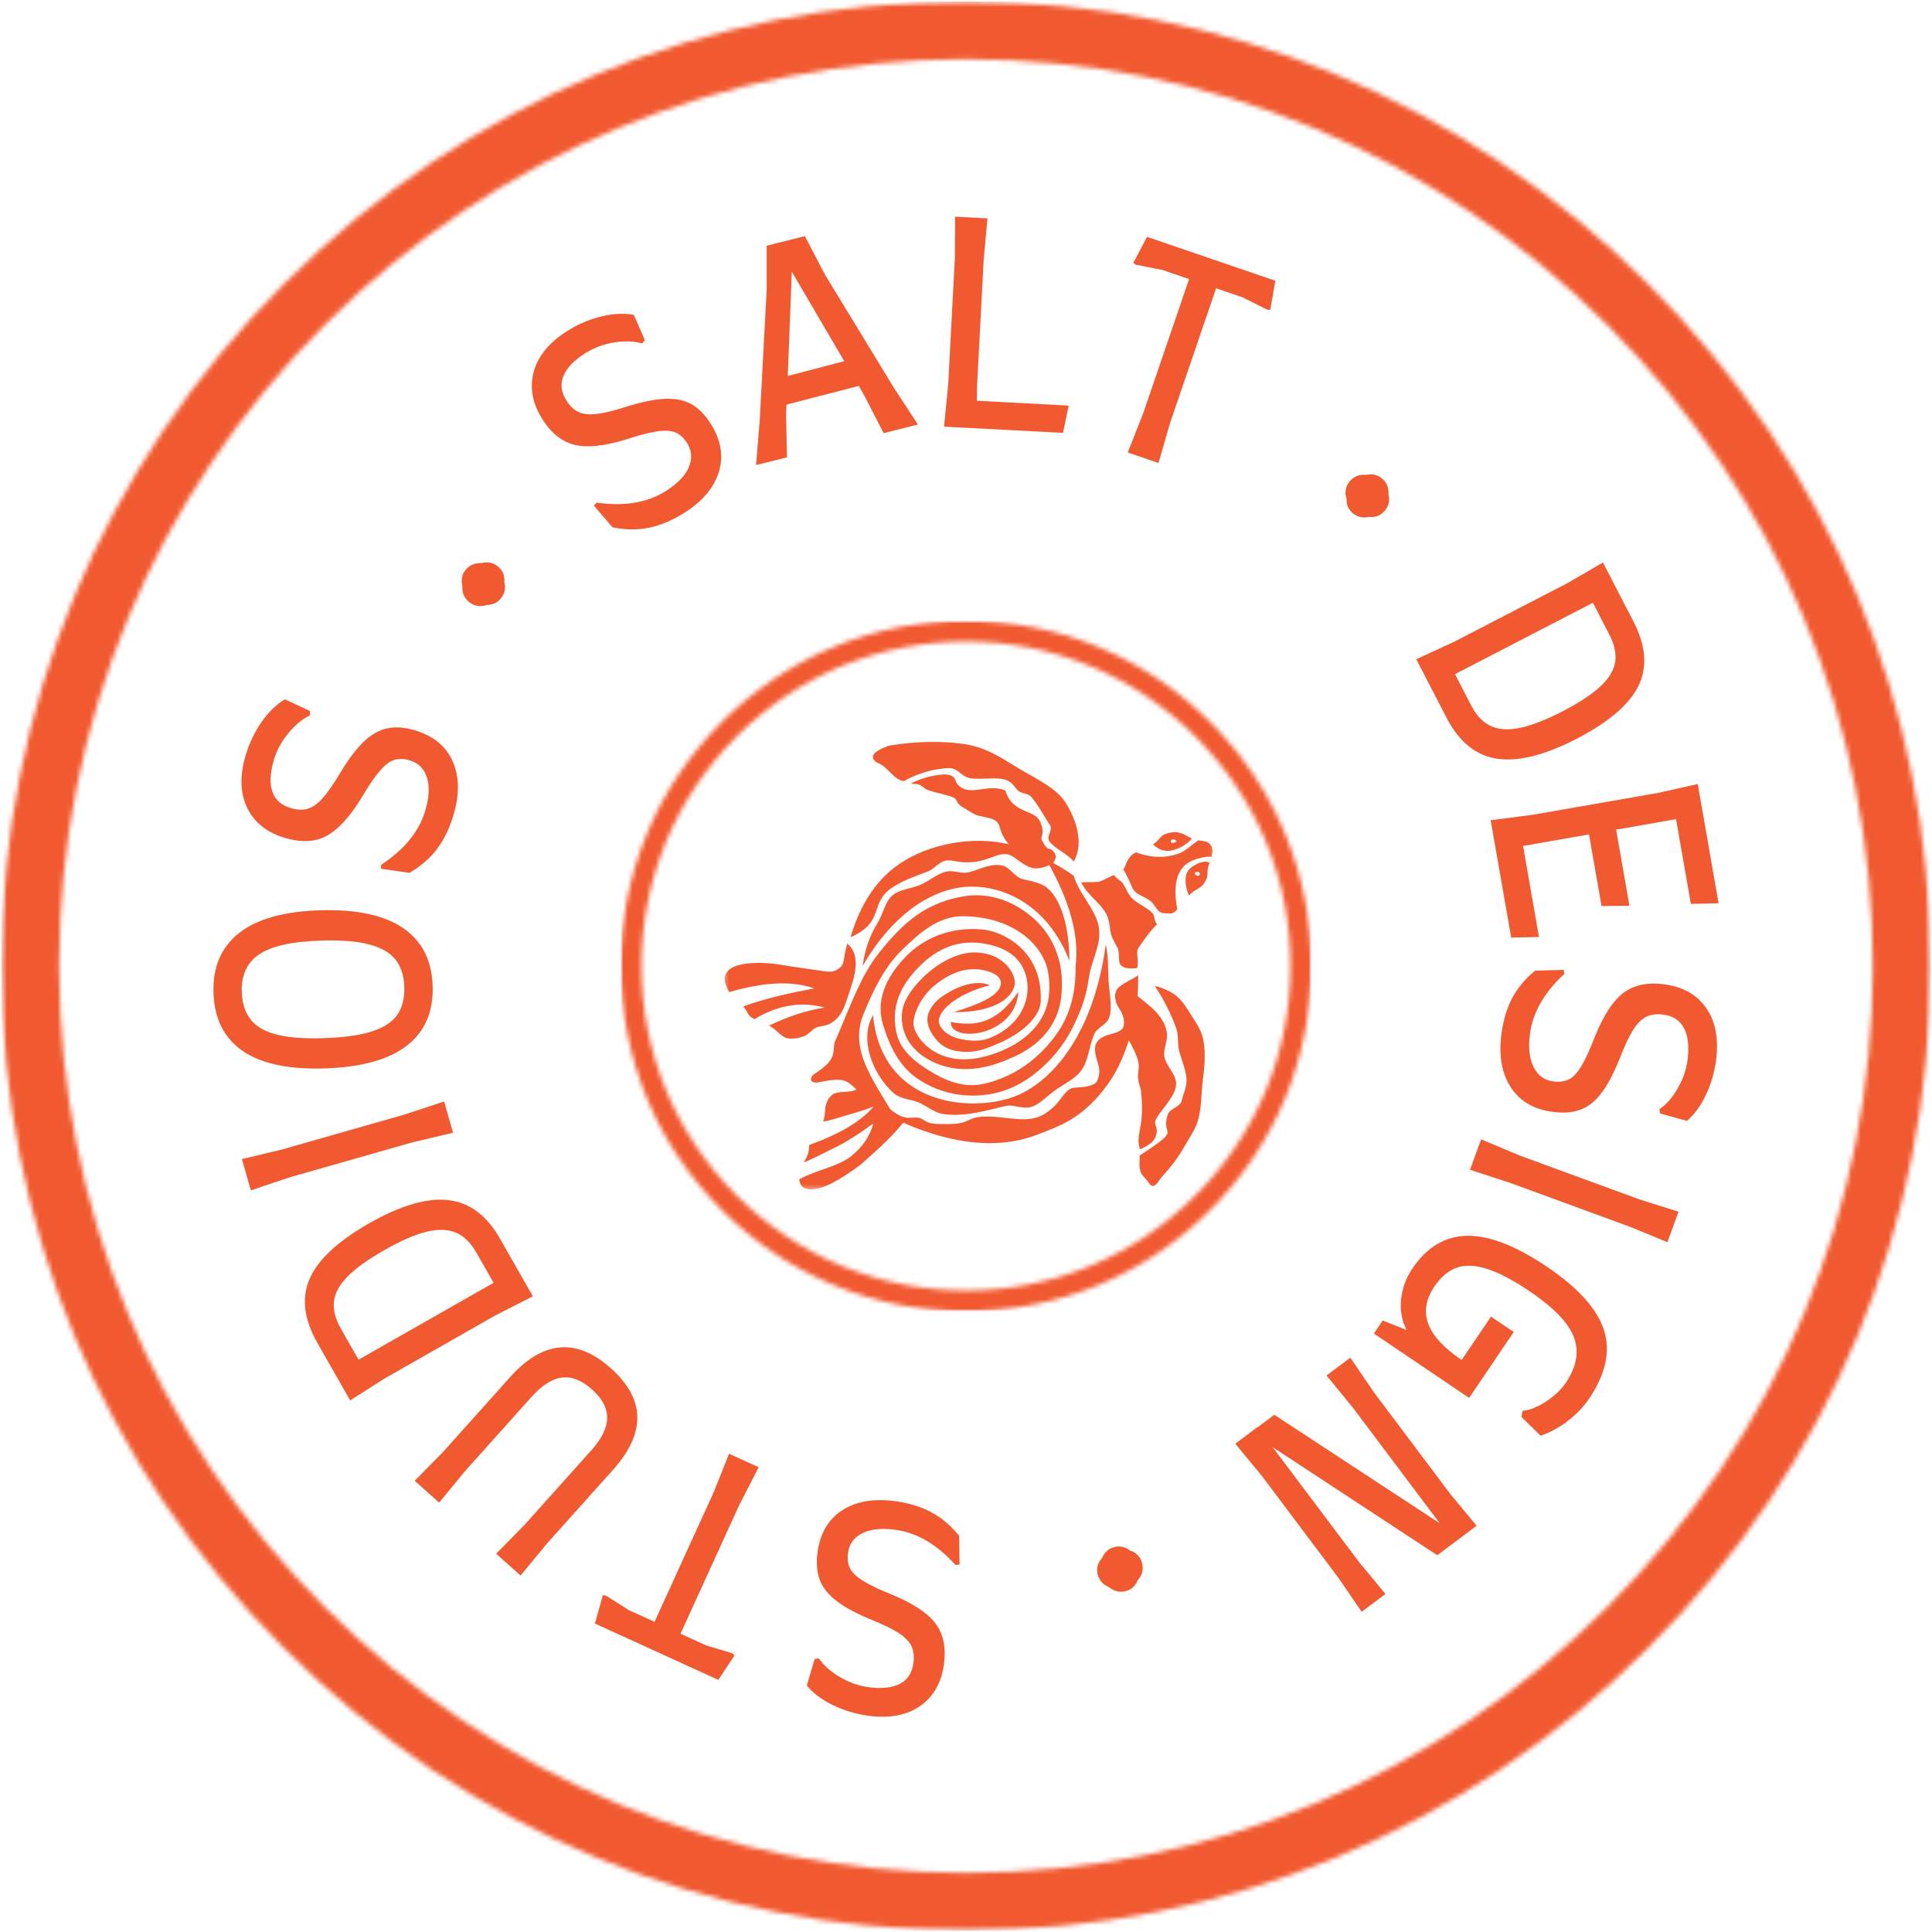 <svg width="420" height="420" viewBox="0 0 420 420" fill="none" xmlns="http://www.w3.org/2000/svg">
<path d="M148.681 111.534C146.124 113.133 143.603 114.196 141.118 114.722C138.644 115.238 135.993 115.212 133.16 114.639L129.097 109.909L129.702 109.264C135.67 110.128 140.665 109.3 144.681 106.784C147.233 105.191 148.915 103.467 149.722 101.618C150.525 99.774 150.415 98.024 149.389 96.368C148.681 95.232 147.847 94.451 146.889 94.034C145.941 93.618 144.629 93.529 142.952 93.764C141.269 94.003 138.936 94.607 135.952 95.576C131.327 96.993 127.639 97.368 124.889 96.701C122.139 96.024 119.801 94.149 117.868 91.076C115.702 87.607 115.097 84.159 116.056 80.743C117.004 77.326 119.441 74.389 123.368 71.93C125.702 70.462 128.16 69.409 130.743 68.784C133.327 68.159 135.67 68.05 137.785 68.451L140.202 73.972L139.577 74.659C137.795 74.149 135.769 74.076 133.493 74.451C131.217 74.826 129.16 75.587 127.327 76.722C124.816 78.305 123.202 79.972 122.493 81.722C121.775 83.462 121.972 85.222 123.097 87.014C123.879 88.253 124.775 89.107 125.785 89.576C126.801 90.034 128.108 90.175 129.702 89.993C131.285 89.816 133.394 89.3 136.035 88.451C139.436 87.383 142.269 86.8 144.535 86.701C146.795 86.592 148.722 86.982 150.306 87.868C151.889 88.758 153.295 90.196 154.535 92.18C156.769 95.738 157.337 99.238 156.243 102.68C155.16 106.113 152.639 109.066 148.681 111.534Z" fill="#F15A31"/>
<path d="M199.549 92.291L192.091 94.166L187.799 85.812L186.695 83.895L170.986 87.958L170.882 90.041L171.091 99.416L164.361 101.104L165.153 91.479L166.674 62.833V53.416L174.966 51.333L179.32 59.666L194.257 84.187L199.549 92.291ZM183.528 78.52L172.132 59.062L171.257 81.729L183.528 78.52Z" fill="#F15A31"/>
<path d="M232.317 88.168L231.087 94.106L205.233 92.751L206.129 83.647L207.587 55.939L207.629 47.106L214.671 47.481L213.858 56.272L212.4 83.981L212.358 87.126L232.317 88.168Z" fill="#F15A31"/>
<path d="M276.141 67.362L275.433 67.3L270.162 64.654L264.37 62.675L254.391 91.862L251.849 100.654L245.162 98.362L248.516 89.862L258.495 60.675L252.724 58.696L246.933 57.55L246.37 57.175L249.349 51.487L277.245 61.029L276.141 67.362Z" fill="#F15A31"/>
<path d="M301.033 111.033C300.142 112.091 298.996 112.533 297.595 112.367C296.262 112.674 295.08 112.403 294.054 111.554C293.121 110.762 292.679 109.716 292.72 108.408C292.272 106.981 292.512 105.721 293.429 104.637C294.356 103.544 295.543 103.075 296.991 103.242C298.324 102.94 299.47 103.195 300.429 104.012C301.481 104.887 301.955 106.054 301.845 107.512C302.179 108.835 301.908 110.007 301.033 111.033Z" fill="#F15A31"/>
<path d="M355.073 135.058C357.808 140.334 358.183 145.006 356.198 149.079C354.209 153.147 349.73 156.985 342.761 160.6C335.787 164.194 330.001 165.642 325.407 164.933C320.823 164.225 317.183 161.272 314.49 156.079L307.886 143.308L316.198 139.475L340.823 126.725L348.469 122.288L355.073 135.058ZM319.803 153.329C320.938 155.538 322.365 157.038 324.073 157.829C325.792 158.621 327.917 158.751 330.448 158.225C332.99 157.694 336.063 156.501 339.678 154.642C343.396 152.709 346.167 150.876 347.99 149.142C349.823 147.418 350.87 145.652 351.136 143.85C351.396 142.058 350.948 140.043 349.782 137.808L346.282 131.038L316.303 146.558L319.803 153.329Z" fill="#F15A31"/>
<path d="M334.561 203.701L328.519 203.826L324.061 178.305L333.124 177.139L360.457 172.368L369.082 170.43L373.603 196.368L367.582 196.493L364.353 178.076L351.332 180.368L354.228 196.91L348.165 196.972L345.436 181.389L331.103 183.91L334.561 203.701Z" fill="#F15A31"/>
<path d="M326.371 225.004C326.736 222.014 327.496 219.389 328.663 217.129C329.814 214.879 331.502 212.837 333.726 211.004L339.955 210.837L340.08 211.712C335.647 215.796 333.147 220.197 332.58 224.921C332.215 227.905 332.502 230.285 333.434 232.066C334.361 233.858 335.798 234.869 337.746 235.108C339.064 235.259 340.184 235.098 341.101 234.629C342.017 234.155 342.913 233.191 343.788 231.733C344.663 230.285 345.663 228.098 346.788 225.171C348.606 220.681 350.642 217.577 352.892 215.858C355.142 214.15 358.064 213.514 361.663 213.962C365.731 214.462 368.793 216.155 370.851 219.046C372.903 221.931 373.647 225.676 373.08 230.275C372.746 233.009 372.007 235.577 370.871 237.983C369.746 240.384 368.356 242.28 366.705 243.671L360.892 242.066L360.746 241.129C362.272 240.087 363.606 238.556 364.746 236.546C365.897 234.53 366.606 232.452 366.871 230.316C367.231 227.369 366.955 225.072 366.038 223.421C365.132 221.764 363.632 220.816 361.538 220.566C360.09 220.384 358.871 220.546 357.871 221.046C356.871 221.546 355.939 222.467 355.08 223.816C354.215 225.16 353.278 227.129 352.267 229.712C350.96 233.03 349.632 235.598 348.288 237.421C346.955 239.254 345.439 240.504 343.746 241.171C342.048 241.837 340.043 242.025 337.726 241.733C333.559 241.233 330.481 239.473 328.496 236.462C326.512 233.462 325.804 229.639 326.371 225.004Z" fill="#F15A31"/>
<path d="M330.44 251.226L356.482 260.768L364.898 263.413L362.482 270.038L354.315 266.684L328.273 257.143L319.565 254.309L321.982 247.684L330.44 251.226Z" fill="#F15A31"/>
<path d="M336.296 275.377C343.056 279.945 347.181 284.523 348.671 289.107C350.155 293.69 349.093 298.659 345.483 304.023C344.301 305.773 342.796 307.362 340.963 308.794C339.14 310.237 337.129 311.346 334.921 312.127L330.754 308.044L330.983 306.732C332.593 306.534 334.301 305.846 336.108 304.669C337.911 303.487 339.343 302.127 340.4 300.586C342.759 297.086 343.338 293.773 342.129 290.648C340.921 287.534 337.759 284.252 332.65 280.794C329.077 278.377 326.009 276.742 323.442 275.898C320.869 275.049 318.661 274.93 316.796 275.544C314.921 276.169 313.265 277.549 311.817 279.69C309.973 282.44 309.525 285.127 310.483 287.752C311.442 290.388 313.869 293.023 317.754 295.648L324.129 286.211L329.067 289.565L319.379 303.898L298.671 289.898L300.588 287.065L305.796 289.127C304.744 287.138 304.338 284.93 304.588 282.502C304.827 280.07 305.65 277.815 307.067 275.732C310.192 271.107 314.15 268.742 318.942 268.648C323.733 268.565 329.515 270.805 336.296 275.377Z" fill="#F15A31"/>
<path d="M274.25 320.767L268.542 313.85L273.375 310.225L273.417 310.267L277.021 307.558L312.979 331.142L294.167 306.1L288.375 299.017L293.542 295.142L298.708 302.704L315.354 324.871L321 331.683L312.458 338.1L276.667 314.6L295.437 339.558L301.187 346.517L296.021 350.392L290.917 342.954L274.25 320.767Z" fill="#F15A31"/>
<path d="M238.634 342.269C238.301 340.936 238.613 339.749 239.571 338.707C240.087 337.441 240.988 336.644 242.28 336.311C243.462 336.004 244.571 336.249 245.613 337.04C247.045 337.525 247.936 338.457 248.28 339.832C248.629 341.217 248.311 342.457 247.321 343.54C246.811 344.801 245.941 345.587 244.717 345.894C243.384 346.228 242.155 345.926 241.03 344.999C239.769 344.483 238.967 343.571 238.634 342.269Z" fill="#F15A31"/>
<path d="M194.583 326.334C197.572 326.741 200.181 327.537 202.416 328.73C204.655 329.907 206.687 331.626 208.52 333.876L208.603 340.105L207.728 340.23C203.702 335.741 199.333 333.189 194.624 332.564C191.64 332.157 189.249 332.407 187.458 333.314C185.655 334.215 184.619 335.636 184.353 337.584C184.176 338.902 184.322 340.022 184.791 340.939C185.249 341.866 186.202 342.777 187.645 343.668C189.077 344.569 191.249 345.605 194.166 346.772C198.64 348.647 201.723 350.715 203.416 352.98C205.098 355.256 205.697 358.194 205.208 361.793C204.655 365.845 202.916 368.881 199.999 370.897C197.072 372.907 193.306 373.605 188.708 372.98C185.989 372.605 183.431 371.834 181.041 370.668C178.655 369.511 176.77 368.095 175.395 366.418L177.103 360.647L178.02 360.522C179.062 362.048 180.583 363.397 182.583 364.564C184.572 365.741 186.624 366.48 188.749 366.772C191.697 367.157 193.999 366.907 195.666 366.022C197.322 365.147 198.286 363.657 198.562 361.564C198.76 360.116 198.619 358.886 198.145 357.876C197.661 356.876 196.749 355.928 195.416 355.043C194.083 354.168 192.135 353.209 189.562 352.168C186.26 350.819 183.708 349.459 181.916 348.084C180.114 346.72 178.885 345.194 178.228 343.501C177.577 341.803 177.411 339.798 177.728 337.48C178.286 333.314 180.077 330.256 183.103 328.314C186.135 326.371 189.958 325.709 194.583 326.334Z" fill="#F15A31"/>
<path d="M131.061 346.781L131.748 346.885L136.748 350.052L142.29 352.572L155.102 324.51L158.498 316.031L164.936 318.968L160.748 327.093L147.936 355.156L153.498 357.697L159.144 359.385L159.686 359.843L156.165 365.197L129.332 352.947L131.061 346.781Z" fill="#F15A31"/>
<path d="M90.151 321.909L96.338 315.617L110.859 299.409C118.015 291.409 125.328 290.758 132.796 297.45C136.562 300.815 138.479 304.336 138.546 308.013C138.604 311.69 136.854 315.518 133.296 319.492L118.776 335.7L113.171 342.513L107.859 337.763L114.046 331.471L128.567 315.263C130.817 312.747 131.958 310.419 131.984 308.263C132.015 306.096 130.916 304.029 128.692 302.055C126.484 300.07 124.312 299.211 122.171 299.471C120.036 299.737 117.838 301.128 115.588 303.638L101.067 319.846L95.463 326.659L90.151 321.909Z" fill="#F15A31"/>
<path d="M68.989 291.934C66.062 286.768 65.505 282.116 67.323 277.976C69.146 273.825 73.463 269.804 80.281 265.913C87.104 262.038 92.823 260.366 97.448 260.893C102.073 261.408 105.833 264.215 108.719 269.309L115.844 281.809L107.698 285.955L83.594 299.684L76.114 304.434L68.989 291.934ZM103.531 272.268C102.312 270.116 100.823 268.679 99.073 267.955C97.312 267.221 95.172 267.163 92.656 267.788C90.146 268.413 87.125 269.736 83.594 271.747C79.958 273.82 77.26 275.757 75.51 277.559C73.75 279.366 72.776 281.174 72.594 282.976C72.401 284.783 72.927 286.778 74.177 288.976L77.948 295.58L107.302 278.872L103.531 272.268Z" fill="#F15A31"/>
<path d="M89.592 248.353L62.925 255.958L54.529 258.77L52.592 251.978L61.196 249.916L87.863 242.312L96.55 239.458L98.488 246.249L89.592 248.353Z" fill="#F15A31"/>
<path d="M94.056 214.328C94.233 219.969 92.358 224.307 88.41 227.349C84.452 230.38 78.514 232.015 70.598 232.265C62.754 232.515 56.806 231.255 52.764 228.474C48.712 225.682 46.593 221.469 46.41 215.828C46.233 210.234 48.077 205.906 51.952 202.849C55.816 199.797 61.671 198.14 69.514 197.89C77.431 197.64 83.462 198.922 87.598 201.724C91.723 204.531 93.874 208.734 94.056 214.328ZM87.889 214.515C87.806 212.047 87.155 210.057 85.931 208.557C84.712 207.047 82.785 205.953 80.16 205.286C77.535 204.609 74.056 204.338 69.723 204.474C63.462 204.682 59.009 205.677 56.369 207.453C53.718 209.219 52.447 211.948 52.556 215.64C52.639 218.114 53.285 220.114 54.494 221.64C55.702 223.172 57.598 224.26 60.181 224.911C62.764 225.568 66.171 225.823 70.389 225.682C74.723 225.547 78.181 225.068 80.764 224.245C83.348 223.427 85.202 222.234 86.327 220.661C87.452 219.078 87.973 217.031 87.889 214.515Z" fill="#F15A31"/>
<path d="M98.594 177.152C97.73 180.043 96.542 182.501 95.032 184.527C93.516 186.559 91.511 188.298 89.011 189.757L82.824 188.861L82.865 187.986C87.907 184.694 91.105 180.772 92.449 176.215C93.308 173.33 93.428 170.923 92.803 169.007C92.193 167.09 90.949 165.856 89.074 165.298C87.797 164.923 86.667 164.897 85.678 165.215C84.693 165.522 83.652 166.319 82.553 167.611C81.443 168.892 80.089 170.882 78.49 173.59C75.949 177.715 73.428 180.439 70.928 181.757C68.417 183.064 65.422 183.194 61.949 182.152C58.022 180.986 55.282 178.814 53.74 175.632C52.199 172.439 52.089 168.621 53.407 164.173C54.199 161.538 55.355 159.126 56.865 156.944C58.381 154.767 60.074 153.126 61.949 152.027L67.386 154.569L67.365 155.527C65.714 156.319 64.152 157.611 62.678 159.402C61.209 161.184 60.167 163.1 59.553 165.152C58.709 168.017 58.594 170.335 59.219 172.111C59.834 173.876 61.152 175.059 63.178 175.652C64.584 176.069 65.818 176.126 66.886 175.819C67.959 175.501 69.027 174.751 70.094 173.569C71.167 172.376 72.417 170.59 73.844 168.215C75.678 165.147 77.417 162.83 79.053 161.257C80.693 159.689 82.397 158.715 84.157 158.34C85.922 157.955 87.928 158.09 90.178 158.757C94.204 159.955 96.949 162.205 98.407 165.507C99.865 168.798 99.928 172.684 98.594 177.152Z" fill="#F15A31"/>
<path d="M108.196 123.121C109.28 123.97 109.759 125.1 109.634 126.516C109.983 127.839 109.738 129.016 108.905 130.058C108.155 131.016 107.134 131.506 105.842 131.516C104.4 131.99 103.123 131.787 102.009 130.912C100.9 130.027 100.405 128.85 100.53 127.391C100.186 126.074 100.4 124.923 101.176 123.933C102.04 122.865 103.196 122.36 104.655 122.412C105.978 122.053 107.155 122.287 108.196 123.121Z" fill="#F15A31"/>
<mask id="mask0_1_121" style="mask-type:luminance" maskUnits="userSpaceOnUse" x="0" y="0" width="420" height="420">
<path d="M0.292 0.292H419.708V419.708H0.292V0.292Z" fill="white"/>
</mask>
<g mask="url(#mask0_1_121)">
<mask id="mask1_1_121" style="mask-type:luminance" maskUnits="userSpaceOnUse" x="0" y="0" width="420" height="420">
<path d="M210 419.708C154.01 419.708 101.292 397.917 61.729 358.271C22.083 318.708 0.292 265.99 0.292 210C0.292 154.01 22.083 101.292 61.729 61.729C101.292 22.083 154.01 0.292 210 0.292C265.99 0.292 318.708 22.083 358.271 61.729C397.917 101.375 419.708 154.01 419.708 210C419.708 265.99 397.917 318.708 358.271 358.271C318.708 397.917 265.99 419.708 210 419.708ZM210 12.865C157.365 12.865 107.828 33.396 70.615 70.615C33.396 107.828 12.865 157.365 12.865 210C12.865 262.635 33.396 312.172 70.615 349.385C107.828 386.604 157.365 407.135 210 407.135C262.635 407.135 312.172 386.604 349.385 349.385C386.604 312.172 407.135 262.635 407.135 210C407.135 157.365 386.604 107.828 349.385 70.615C312.172 33.396 262.635 12.865 210 12.865Z" fill="white"/>
</mask>
<g mask="url(#mask1_1_121)">
<path d="M0.292 0.292H419.708V419.708H0.292V0.292Z" fill="#F15A31"/>
</g>
</g>
<mask id="mask2_1_121" style="mask-type:luminance" maskUnits="userSpaceOnUse" x="134" y="134" width="152" height="152">
<path d="M134.953 134.953H285.047V285.047H134.953V134.953Z" fill="white"/>
</mask>
<g mask="url(#mask2_1_121)">
<mask id="mask3_1_121" style="mask-type:luminance" maskUnits="userSpaceOnUse" x="134" y="134" width="152" height="152">
<path d="M210 285.047C189.964 285.047 171.094 277.25 156.938 263.063C142.75 248.906 134.953 230.036 134.953 210C134.953 189.964 142.75 171.094 156.938 156.938C171.094 142.75 189.964 134.953 210 134.953C230.036 134.953 248.906 142.75 263.063 156.938C277.25 171.125 285.047 189.964 285.047 210C285.047 230.036 277.25 248.906 263.063 263.063C248.906 277.25 230.036 285.047 210 285.047ZM210 139.453C191.161 139.453 173.438 146.802 160.12 160.12C146.802 173.438 139.453 191.161 139.453 210C139.453 228.839 146.802 246.563 160.12 259.88C173.438 273.198 191.161 280.547 210 280.547C228.839 280.547 246.563 273.198 259.88 259.88C273.198 246.563 280.547 228.839 280.547 210C280.547 191.161 273.198 173.438 259.88 160.12C246.563 146.802 228.839 139.453 210 139.453Z" fill="white"/>
</mask>
<g mask="url(#mask3_1_121)">
<path d="M134.953 134.953H285.047V285.047H134.953V134.953Z" fill="#F15A31"/>
</g>
</g>
<mask id="mask4_1_121" style="mask-type:luminance" maskUnits="userSpaceOnUse" x="157" y="161" width="107" height="98">
<path d="M157.333 161.016H263.891V258.604H157.333V161.016Z" fill="white"/>
</mask>
<g mask="url(#mask4_1_121)">
<path fill-rule="evenodd" clip-rule="evenodd" d="M175.01 225.161C175.927 224.75 176.495 223.818 177.391 223.417C178.094 223.104 178.953 223.083 179.661 222.854C180.557 222.563 181.271 222.063 181.849 221.495C183.37 220.005 183.885 217.896 184.542 215.995C185.594 212.943 187.448 207.729 184.182 205.156C183.063 208.953 183.943 209.635 181.891 210.854C180.776 211.521 179.464 211.156 177.818 210.927C175.698 210.63 173.078 210.286 170.146 209.792C167.693 209.375 164.969 209.141 161.995 209.51C156.792 210.307 156.927 213.031 158.547 215.677C165.531 213.641 171.849 213.042 177.021 214.88C171.688 215.859 166.464 217.021 161.583 218.781C162.193 219.479 162.49 220.276 162.88 220.74C163.156 221.063 163.542 221.323 164 221.563C169.469 218.271 174.5 217.76 179.25 219.031C175.266 219.641 171.234 221.031 167.167 222.958C167.333 223.047 167.5 223.135 167.661 223.234C169.083 224.094 169.974 225.693 171.667 225.776C172.76 225.833 173.891 225.656 175.01 225.161ZM247.417 211.948C247.448 213.474 247.427 215.005 247.313 216.542C249.641 218.438 251.547 219.792 252.755 221.922C253.365 222.99 253.776 224.234 253.698 225.385C253.599 226.865 252.891 228.26 253.125 229.708C253.328 230.927 254.224 232.042 254.87 233.156C255.375 234.021 255.688 234.906 255.682 235.682C255.661 237.109 254.63 238.698 253.474 240.245C252.635 241.375 251.672 242.479 251.234 243.495C250.865 244.354 251.427 244.802 251.479 245.521C251.552 246.568 251.135 247.807 250.063 248.604C249.385 249.104 248.651 249.521 247.849 249.844C247.646 249.385 247.542 248.797 247.51 248.109C247.448 246.823 247.953 245.208 248.13 243.5C248.359 241.38 248.26 239.125 248.052 237.214C247.958 236.385 247.599 235.729 247.464 234.901C246.984 232.068 248.88 232.224 245.375 226.135C244.161 230.198 242.5 233.448 240.547 236.089C238.339 239.068 235.87 241.453 233.141 243.172C230.74 244.693 228.109 245.651 225.625 246.615C217.182 249.885 207.365 248.865 196.349 244.073C193.51 247.563 190.177 250.453 186.964 253.302C182.589 256.516 179.063 258.448 176.75 258.547C175.188 258.615 174.005 258.339 173.734 256.354C177.818 254.203 182.188 253.62 185.021 251.349C187.432 249.417 189.115 247.094 189.828 244.245C186.911 246.401 183.932 248.333 180.844 249.807C178.922 250.724 176.797 251.922 174.703 252.693C175.026 252.156 175.344 251.63 175.547 251.125C175.828 250.432 175.87 249.651 175.927 248.906C182.375 246.589 187.151 243.828 189.938 240.536C187.807 241.411 185.599 241.984 183.599 242.583C181.948 243.078 180.448 243.615 178.922 243.807C179.37 242.922 179.276 241.62 179.49 240.474C179.672 239.5 180.188 238.661 180.766 238.109C181.938 236.995 184.828 237.703 186.167 236.823C185.182 235.911 184.255 234.938 182.844 234.776C181.396 234.604 179.797 234.927 177.896 235.313C176.385 235.542 175.677 234.625 176.948 233.526C183.094 229.672 180.266 228.193 181.922 225.526C185.016 218.193 187.313 211.943 190.906 207.385C193.484 204.109 196.198 201.13 199.25 198.979C202.401 196.76 205.911 195.417 209.609 194.833C215.531 193.906 220.677 196.214 224.349 199.349C228.292 202.719 231.615 208.266 230.714 216.62C230.005 223.188 225.635 227.359 220.573 229.672C216.109 231.714 209.807 233.917 203.245 231.036C196.542 228.094 195.516 222.661 196.245 219.26C197.276 214.443 205.406 206.552 212.609 207.068C218.505 207.49 220.917 211.922 220.594 214.052C220.25 216.323 217.057 220.13 207.297 220.042C210.505 219.068 212.958 218.109 214.651 217.167C218.37 215.094 218.729 212.354 214.797 211.156C210.255 209.771 206.521 211.74 203.948 213.599C200.068 216.406 198.453 220.734 198.589 222.682C198.693 224.25 200.26 226.99 203.328 228.719C205.865 230.151 209.432 230.885 214.052 229.682C220.906 227.901 225.036 224.302 226.88 220.474C228.422 217.266 228.234 213.854 227.896 211.615C227.005 205.813 220.766 199.333 209.432 199.177C203.938 199.099 199.682 203.005 196.104 206.495C192.411 210.089 189.964 214.911 187.693 220.526C186.609 223.188 186.391 226.13 187.458 229.599C188.557 233.161 191.078 237.104 193.583 241.208C196.818 243.693 197.484 242.802 199.536 242.974C200.495 243.052 200.969 243.74 201.859 244.042C202.901 244.396 204.354 244.365 205.417 244.365C206.75 244.365 208.089 244.359 209.271 244.021C210.375 243.698 211.328 243.047 212.49 242.865C216.917 242.182 221.729 244.146 225.5 242.891C227.057 242.375 228.641 241.182 229.865 239.76C230.88 238.589 231.557 237.354 232.568 236.755C233.146 236.406 234.021 236.438 234.984 236.354C236.479 236.224 238.109 235.844 238.505 234.995C238.875 234.198 239.177 232.938 238.844 231.776C238.307 229.917 237.578 227.844 238.438 226.573C238.781 226.063 239.469 225.479 240.302 225.177C241.885 224.604 243.88 224.411 244.234 223.156C244.51 222.172 244.313 220.719 243.344 219.313C242.406 217.964 242.151 216.271 242.688 215.297C243.521 213.776 246.458 212.938 247.417 211.948ZM255.417 183.13C255.797 183.068 255.844 182.771 255.531 182.625C255.25 182.49 254.88 182.385 254.651 182.635C254.526 182.771 254.438 183.078 254.594 183.182C254.823 183.328 255.146 183.172 255.417 183.13ZM259.99 189.578C260.188 189.526 260.417 189.536 260.599 189.62C260.906 189.75 260.953 190.125 260.63 190.344C260.448 190.464 260.156 190.349 259.974 190.224C259.667 190.016 259.641 189.677 259.99 189.578ZM235.026 191.818C236.385 194.563 239.229 196.328 240.458 198.62C241.469 200.495 241.089 202.307 241.813 203.865C242.156 204.609 242.521 205.313 242.885 205.953C243.536 207.083 242.984 209.036 243.615 209.776C244.536 210.849 246.604 210.458 247.203 210.453C247.698 208.938 246.823 207.036 247.469 206.089C248.688 204.313 249.979 202.469 251.557 200.901C250.833 200.359 251.104 199.016 250.495 198.438C249.229 197.229 247.38 196.464 246.229 195.396C245.208 194.458 244.854 193.219 244.177 192.135C243.698 191.359 242.563 191.005 242.214 190.214C241.729 190.422 241.26 190.604 240.891 190.792C240.026 191.224 239.469 191.583 238.698 191.703C237.828 191.833 236.714 191.703 235.026 191.818ZM254.573 198.62C254.833 198.526 255.089 198.427 255.333 198.245C255.547 198.083 255.75 197.911 255.938 197.729C255.219 193.922 255.448 190.958 256.802 189.01C257.604 187.865 258.797 187.068 260.422 186.661C261.271 186.448 262.349 186.099 263.359 186.302C263.641 185.286 263.708 184.396 263.151 183.641C262.583 182.875 261.51 182.807 260.542 182.682C259.042 183.625 257.875 184.901 256.464 185.464C255.922 185.677 255.375 185.849 254.823 185.974C252.302 186.542 249.573 186.307 246.974 185.286C246.776 185.385 246.589 185.49 246.406 185.599C245.745 185.995 245.255 186.792 244.854 187.63C244.641 188.068 244.589 188.536 244.255 188.922C244.229 188.948 244.208 188.974 244.182 189C244.63 189.693 244.974 190.417 245.333 191.12C245.797 192.026 246.057 193.182 246.844 193.922C247.599 194.63 248.917 195 250.036 195.823C250.901 196.464 251.359 197.74 252.167 198.26C252.88 198.719 253.953 198.443 254.573 198.62ZM259.104 182.302C258.552 182.031 258.026 181.682 257.469 181.417C256.729 181.063 255.948 180.854 255.089 180.922C254.51 180.964 253.958 181.089 253.417 181.271C252.328 181.646 251.964 182.646 250.906 183.365C250.823 183.422 250.734 183.479 250.646 183.536C251.802 184.682 253.083 185.146 254.484 184.922C255.849 184.708 257.938 183.771 259.104 182.302ZM258.443 194.693C258.547 194.583 258.651 194.474 258.76 194.375C259.844 193.349 261.292 192.938 261.802 191.953C262.052 191.474 262.354 191.036 262.443 190.521C262.563 189.865 262.443 189.13 262.62 188.583C262.729 188.229 262.849 187.885 262.958 187.552C261.63 186.703 258.745 188.365 258.141 189.5C257.453 190.786 257.677 192.755 258.443 194.693ZM215.193 214.161C211.552 212.672 206.938 215.109 204.745 216.672C203.135 217.813 201.542 219.708 201.604 221.792C201.646 223.13 202.339 224.661 203.646 226.135C205.667 228.406 208.234 228.667 210.281 228.667C212.76 228.672 215.052 227.708 217.339 226.708C219.26 225.865 221.974 224.365 223.839 222.391C225.031 221.125 226.135 219.531 226.224 217.932C226.474 213.536 225.318 210.068 223.125 207.344C221.068 204.781 217.391 202.401 213.432 202.052C206.411 201.438 200.641 204.094 196.917 207.948C193.734 211.245 190.073 216.505 191.938 222.672C193.531 227.958 195.781 232.177 199.906 234.792C203.547 237.099 208.464 238.818 214.708 237.943C220.469 237.135 225.068 233.896 228.76 229.859C230.76 227.672 232.458 225.073 233.839 222.047C234.849 219.839 235.813 217.427 236.349 214.729C236.63 213.292 236.755 212.016 237.047 210.891C238 207.214 239.349 204.932 238.885 201.635C238.344 197.839 234.563 194.375 233.422 190.385C231.958 189.339 230.464 188.401 228.932 187.599C229.234 187.234 229.411 186.839 229.5 186.417C229.615 185.88 229.224 185.182 228.635 184.75C228.318 184.516 227.911 184.589 227.573 184.286C227.135 183.891 226.75 183.146 226.516 182.714C226.198 182.125 226.641 181.589 226.661 180.969C226.693 180.036 226.375 179.042 225.974 178.354C225.167 176.984 223.479 176.667 221.875 175.849C221.063 175.432 220.099 174.708 219.625 174.031C219.089 173.266 218.646 172.323 218.589 171.885C217.609 171.401 216.224 171.26 214.734 171.406C213.151 171.563 211.438 172.01 209.953 171.635C209.266 171.464 208.5 170.984 208.057 170.365C207.719 169.896 207.698 169.307 207.281 168.943C206.656 168.391 205.635 168.313 204.74 168.391C202.615 168.573 200.375 169.151 198.047 170.307C198.573 170.5 199.135 170.359 199.698 170.542C200.563 170.818 200.839 171.443 201.729 171.76C203.495 172.385 205.865 172.74 207.318 173.391C208 173.698 207.974 174.38 208.432 174.833C209.109 175.5 210.224 175.984 211.109 176.594C211.615 176.943 212.302 177.219 212.99 177.385C214.297 177.708 215.714 177.823 216.594 178.542C217.302 179.13 217.328 179.979 217.677 180.906C218.026 181.833 218.698 182.849 219.297 183.531C211.359 181.651 202.021 183.484 195.771 187.635C190.917 190.859 187.172 196.031 184.891 203.75C186.646 203.005 187.839 202.146 188.703 201.24C190.073 199.786 190.417 198.141 190.964 196.703C191.453 195.432 192.135 194.333 193.276 193.448C195.802 191.5 198.865 190.563 201.76 189.427C203.021 188.938 204.182 187.411 205.422 187.125C206.385 186.906 207.479 187.203 208.505 187.354C209.531 187.5 210.49 187.5 211.599 187.401C212.464 187.323 213.651 187.073 214.771 186.667C216.214 186.146 217.62 185.474 218.964 185.714C219.969 185.891 220.703 186.589 221.563 187.188C222.818 188.063 224.146 188.88 225.396 188.781C226.401 188.703 227.323 188.484 228.109 188.052C232.391 195.807 234.698 203.24 233.807 210.172C233.927 216.208 232.401 221.042 229.589 224.932C226.089 229.786 220.854 234.073 213.797 235.625C209.333 236.604 205.214 234.766 201.891 232.672C198.958 230.823 195.615 228.354 194.807 224.198C193.526 217.578 196.875 213.099 199.969 209.99C203.823 206.115 209.229 203.453 216.521 205.75C221.99 207.469 223.391 211.594 223.385 214.849C223.38 218.651 221.068 223.271 215.245 225.615C212.766 226.609 210.344 226.203 208.635 225.833C205.578 225.177 204.089 223.172 204.083 221.948C204.078 220.042 207.135 216.339 215.193 214.161ZM206.708 222.146C206.354 226.813 220.792 225.479 221.385 215.589C217.589 221.057 213.557 223.589 206.708 222.146ZM240.385 205.292C237.75 225.01 228.656 234.922 221.26 238.083C212.052 242.021 191.698 240.823 189.792 220.714C186.745 225.75 189.63 233.474 194.208 237.594C195.734 238.964 198.208 239.01 199.698 239.656C201.438 240.411 203.188 241.922 205.042 242.188C210.167 242.927 215.479 241.073 218.797 240.396C220.25 240.094 222.193 241.125 224.026 240.677C225.859 240.229 227.583 238.307 229.349 237.031C231.005 235.833 233.839 234.536 235.198 232.51C236.74 230.214 236.771 227.109 237.995 224.594C238.568 223.422 240.625 222.651 241.089 221.328C241.859 219.099 241.25 216.526 241.031 213.724C240.823 211.083 241.052 208.245 240.385 205.292ZM187.536 210C188.005 206.313 189.172 203.224 190.771 200.656C192.01 198.672 192.365 196.052 194 194.661C195.635 193.271 198.552 193.104 200.339 192.24C202.125 191.375 203.922 189.901 205.609 189.495C207.099 189.135 208.505 189.792 209.74 189.734C212.036 189.635 214.969 187.474 217.958 188.167C219.464 188.51 220.708 190.719 222.281 191.104C224.063 191.536 226.443 191.896 227.839 193.177C231.01 196.089 232.469 202.292 232.484 208.849C227.745 196.781 218.391 192.646 211.021 192.75C203.417 192.854 194.432 198.042 187.536 210ZM247.74 251.224C257.359 244.906 252.25 247.359 253.818 242.401C254.302 240.854 256.552 240.76 256.891 239.271C257.234 237.755 257.875 236.641 257.938 235.068C258.021 232.943 256.87 230.651 256.318 228.339C255.927 226.688 256.271 225.031 255.651 223.385C255.036 221.745 254.365 220.161 253.531 218.547C253.276 218.052 253.01 217.552 252.719 217.047C252.219 216.167 251.661 215.266 251.031 214.333C252.573 214.682 253.911 215.255 255.057 215.995C256.75 217.083 257.833 218.88 258.948 220.646C259.995 222.307 261.115 223.911 261.521 225.771C262.271 229.198 261.724 232.563 261.385 235.771C261.104 238.417 261.188 241.177 260.323 243.911C259.771 245.667 258.557 247.318 257.49 249.214C256.156 251.583 254.771 253.448 252.26 256.188C251.948 256.828 251.151 257.807 250.734 257.839C250.135 257.88 249.859 257.323 249.474 256.766C249.073 256.188 248.198 255.51 247.943 254.708C247.516 253.375 247.818 251.875 247.74 251.224ZM233.422 187.318C232.177 185.63 229.078 184.417 228.068 182.781C227.458 181.802 228.911 180.365 228.297 179.438C226.922 177.37 225.641 174.906 224.177 173.219C223.536 172.484 222.292 172.557 221.568 172.052C220.646 171.401 220.214 170.224 219.109 169.714C216.938 168.703 213.438 169.635 210.802 169.151C209.005 168.823 208.167 166.87 206.229 166.974C203.073 167.135 199.771 167.979 196.474 169.818C193.974 169.375 193.484 166.922 190.542 165.719C188.995 164.589 189.698 163.401 193.104 162.141C199.219 161.068 204.714 161.031 209.536 161.74C214.76 162.5 218.354 165.234 221.953 167.333C226.036 169.708 229.896 171.583 231.74 174.615C233.844 178.068 235.75 183.172 233.422 187.318Z" fill="#F15A31"/>
</g>
</svg>
